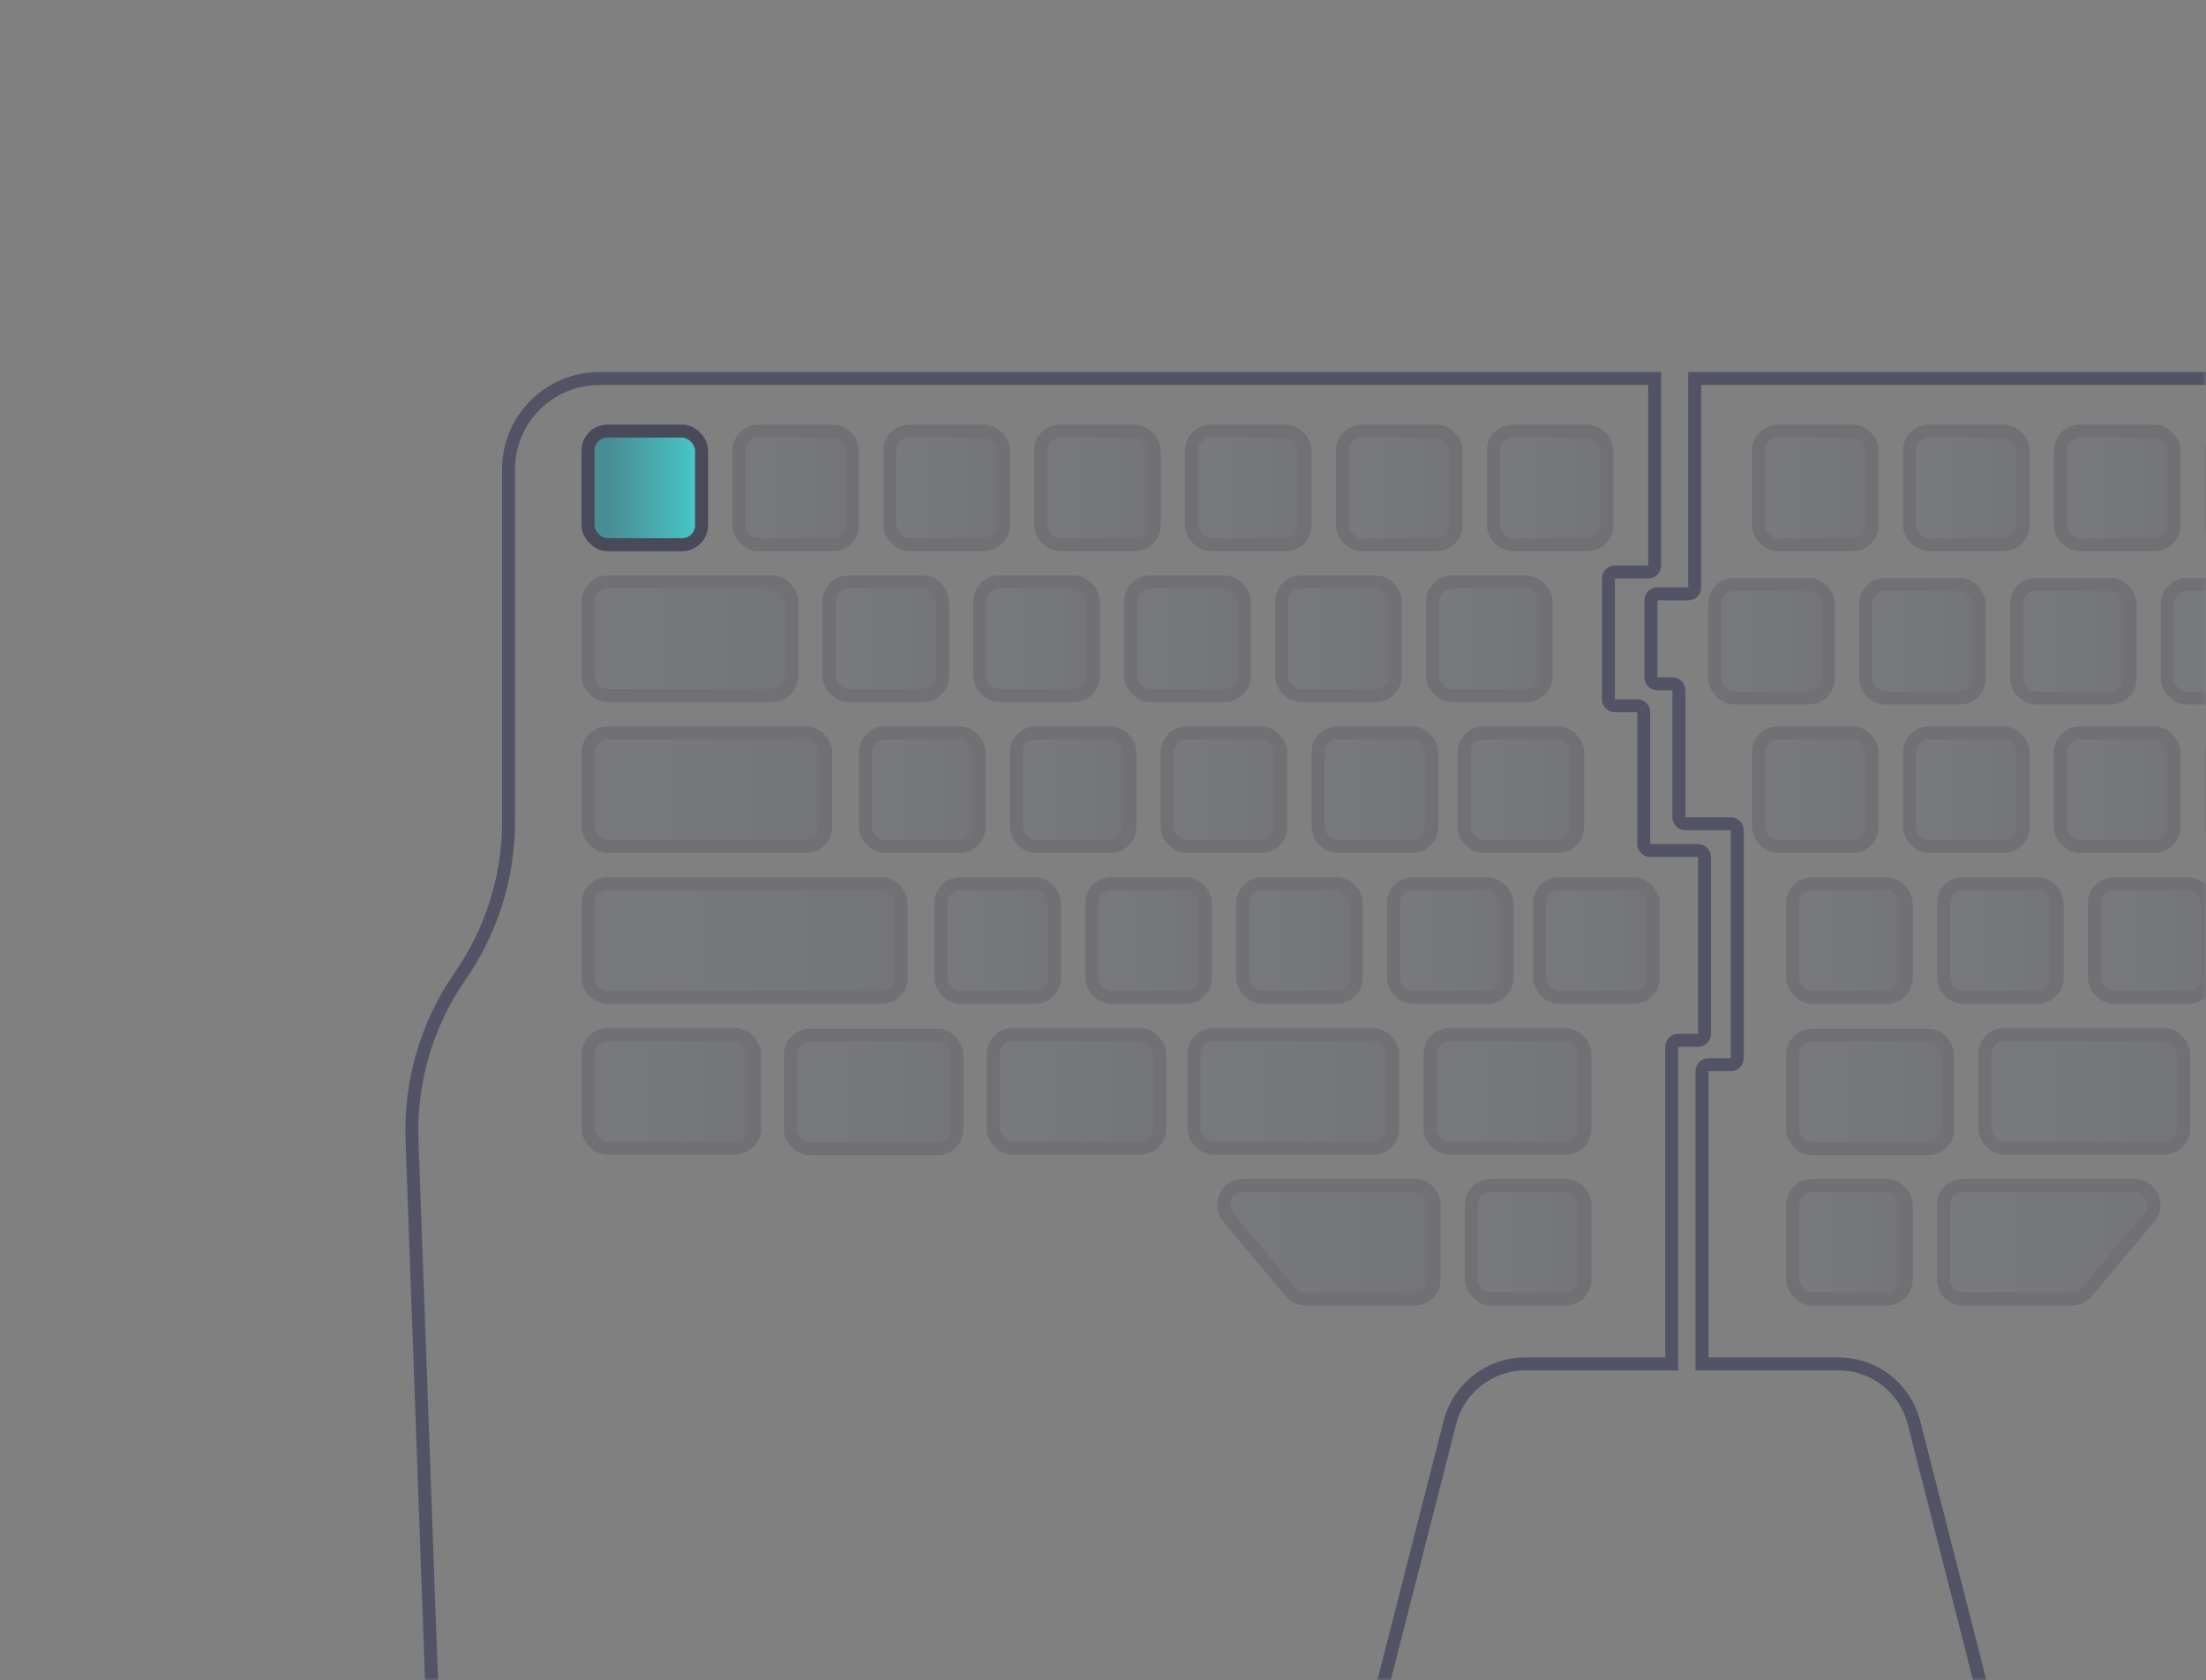 <svg width="340" height="259" viewBox="0 0 340 259" fill="none" xmlns="http://www.w3.org/2000/svg">
<rect x="0" y="0" width="340" height="259" fill="#808080" stroke="none"/>
<mask id="mask0_1082_161233" style="mask-type:alpha" maskUnits="userSpaceOnUse" x="0" y="0" width="340" height="259">
<path d="M0 0H326C333.732 0 340 6.268 340 14V259H0V0Z" fill="#25273B"/>
</mask>
<g mask="url(#mask0_1082_161233)">
<g opacity="0.7">
<rect x="90.628" y="66.449" width="17.504" height="17.504" rx="3" fill="#303949"/>
<rect x="90.628" y="66.449" width="17.504" height="17.504" rx="3" fill="url(#paint0_linear_1082_161233)"/>
<rect x="90.628" y="66.449" width="17.504" height="17.504" rx="3" stroke="#303349" stroke-width="2"/>
</g>
<g opacity="0.2">
<rect x="90.63" y="159.468" width="25.658" height="17.504" rx="3" fill="#303949"/>
<rect x="90.63" y="159.468" width="25.658" height="17.504" rx="3" fill="url(#paint1_linear_1082_161233)" fill-opacity="0.2"/>
<rect x="90.63" y="159.468" width="25.658" height="17.504" rx="3" stroke="#303349" stroke-width="2"/>
</g>
<g opacity="0.2">
<rect x="90.63" y="89.704" width="31.382" height="17.504" rx="3" fill="#303949"/>
<rect x="90.63" y="89.704" width="31.382" height="17.504" rx="3" fill="url(#paint2_linear_1082_161233)" fill-opacity="0.2"/>
<rect x="90.63" y="89.704" width="31.382" height="17.504" rx="3" stroke="#303349" stroke-width="2"/>
</g>
<g opacity="0.2">
<rect x="90.63" y="112.958" width="36.633" height="17.504" rx="3" fill="#303949"/>
<rect x="90.63" y="112.958" width="36.633" height="17.504" rx="3" fill="url(#paint3_linear_1082_161233)" fill-opacity="0.2"/>
<rect x="90.63" y="112.958" width="36.633" height="17.504" rx="3" stroke="#303349" stroke-width="2"/>
</g>
<g opacity="0.2">
<rect x="90.63" y="136.213" width="48.26" height="17.504" rx="3" fill="#303949"/>
<rect x="90.63" y="136.213" width="48.26" height="17.504" rx="3" fill="url(#paint4_linear_1082_161233)" fill-opacity="0.2"/>
<rect x="90.63" y="136.213" width="48.26" height="17.504" rx="3" stroke="#303349" stroke-width="2"/>
</g>
<g opacity="0.2">
<rect x="113.885" y="66.449" width="17.504" height="17.504" rx="3" fill="#303949"/>
<rect x="113.885" y="66.449" width="17.504" height="17.504" rx="3" fill="url(#paint5_linear_1082_161233)" fill-opacity="0.2"/>
<rect x="113.885" y="66.449" width="17.504" height="17.504" rx="3" stroke="#303349" stroke-width="2"/>
</g>
<g opacity="0.2">
<rect x="271.04" y="66.449" width="17.504" height="17.504" rx="3" fill="#303949"/>
<rect x="271.04" y="66.449" width="17.504" height="17.504" rx="3" fill="url(#paint6_linear_1082_161233)" fill-opacity="0.2"/>
<rect x="271.04" y="66.449" width="17.504" height="17.504" rx="3" stroke="#303349" stroke-width="2"/>
</g>
<g opacity="0.2">
<rect x="121.829" y="159.559" width="25.658" height="17.504" rx="3" fill="#303949"/>
<rect x="121.829" y="159.559" width="25.658" height="17.504" rx="3" fill="url(#paint7_linear_1082_161233)" fill-opacity="0.2"/>
<rect x="121.829" y="159.559" width="25.658" height="17.504" rx="3" stroke="#303349" stroke-width="2"/>
</g>
<g opacity="0.2">
<rect x="127.763" y="89.704" width="17.504" height="17.504" rx="3" fill="#303949"/>
<rect x="127.763" y="89.704" width="17.504" height="17.504" rx="3" fill="url(#paint8_linear_1082_161233)" fill-opacity="0.2"/>
<rect x="127.763" y="89.704" width="17.504" height="17.504" rx="3" stroke="#303349" stroke-width="2"/>
</g>
<g opacity="0.2">
<rect x="133.39" y="112.958" width="17.504" height="17.504" rx="3" fill="#303949"/>
<rect x="133.39" y="112.958" width="17.504" height="17.504" rx="3" fill="url(#paint9_linear_1082_161233)" fill-opacity="0.2"/>
<rect x="133.39" y="112.958" width="17.504" height="17.504" rx="3" stroke="#303349" stroke-width="2"/>
</g>
<g opacity="0.2">
<rect x="271.04" y="112.958" width="17.504" height="17.504" rx="3" fill="#303949"/>
<rect x="271.04" y="112.958" width="17.504" height="17.504" rx="3" fill="url(#paint10_linear_1082_161233)" fill-opacity="0.2"/>
<rect x="271.04" y="112.958" width="17.504" height="17.504" rx="3" stroke="#303349" stroke-width="2"/>
</g>
<g opacity="0.2">
<rect x="264.289" y="90.079" width="17.504" height="17.504" rx="3" fill="#303949"/>
<rect x="264.289" y="90.079" width="17.504" height="17.504" rx="3" fill="url(#paint11_linear_1082_161233)" fill-opacity="0.2"/>
<rect x="264.289" y="90.079" width="17.504" height="17.504" rx="3" stroke="#303349" stroke-width="2"/>
</g>
<g opacity="0.2">
<rect x="145.014" y="136.213" width="17.504" height="17.504" rx="3" fill="#303949"/>
<rect x="145.014" y="136.213" width="17.504" height="17.504" rx="3" fill="url(#paint12_linear_1082_161233)" fill-opacity="0.2"/>
<rect x="145.014" y="136.213" width="17.504" height="17.504" rx="3" stroke="#303349" stroke-width="2"/>
</g>
<g opacity="0.2">
<rect x="276.293" y="136.213" width="17.504" height="17.504" rx="3" fill="#303949"/>
<rect x="276.293" y="136.213" width="17.504" height="17.504" rx="3" fill="url(#paint13_linear_1082_161233)" fill-opacity="0.2"/>
<rect x="276.293" y="136.213" width="17.504" height="17.504" rx="3" stroke="#303349" stroke-width="2"/>
</g>
<g opacity="0.2">
<rect x="137.143" y="66.449" width="17.504" height="17.504" rx="3" fill="#303949"/>
<rect x="137.143" y="66.449" width="17.504" height="17.504" rx="3" fill="url(#paint14_linear_1082_161233)" fill-opacity="0.2"/>
<rect x="137.143" y="66.449" width="17.504" height="17.504" rx="3" stroke="#303349" stroke-width="2"/>
</g>
<g opacity="0.2">
<rect x="294.299" y="66.449" width="17.504" height="17.504" rx="3" fill="#303949"/>
<rect x="294.299" y="66.449" width="17.504" height="17.504" rx="3" fill="url(#paint15_linear_1082_161233)" fill-opacity="0.2"/>
<rect x="294.299" y="66.449" width="17.504" height="17.504" rx="3" stroke="#303349" stroke-width="2"/>
</g>
<g opacity="0.2">
<rect x="153.081" y="159.468" width="25.658" height="17.504" rx="3" fill="#303949"/>
<rect x="153.081" y="159.468" width="25.658" height="17.504" rx="3" fill="url(#paint16_linear_1082_161233)" fill-opacity="0.2"/>
<rect x="153.081" y="159.468" width="25.658" height="17.504" rx="3" stroke="#303349" stroke-width="2"/>
</g>
<g opacity="0.2">
<rect x="151.018" y="89.704" width="17.504" height="17.504" rx="3" fill="#303949"/>
<rect x="151.018" y="89.704" width="17.504" height="17.504" rx="3" fill="url(#paint17_linear_1082_161233)" fill-opacity="0.2"/>
<rect x="151.018" y="89.704" width="17.504" height="17.504" rx="3" stroke="#303349" stroke-width="2"/>
</g>
<g opacity="0.2">
<rect x="156.645" y="112.958" width="17.504" height="17.504" rx="3" fill="#303949"/>
<rect x="156.645" y="112.958" width="17.504" height="17.504" rx="3" fill="url(#paint18_linear_1082_161233)" fill-opacity="0.2"/>
<rect x="156.645" y="112.958" width="17.504" height="17.504" rx="3" stroke="#303349" stroke-width="2"/>
</g>
<g opacity="0.2">
<rect x="294.299" y="112.958" width="17.504" height="17.504" rx="3" fill="#303949"/>
<rect x="294.299" y="112.958" width="17.504" height="17.504" rx="3" fill="url(#paint19_linear_1082_161233)" fill-opacity="0.2"/>
<rect x="294.299" y="112.958" width="17.504" height="17.504" rx="3" stroke="#303349" stroke-width="2"/>
</g>
<g opacity="0.2">
<rect x="287.544" y="90.079" width="17.504" height="17.504" rx="3" fill="#303949"/>
<rect x="287.544" y="90.079" width="17.504" height="17.504" rx="3" fill="url(#paint20_linear_1082_161233)" fill-opacity="0.2"/>
<rect x="287.544" y="90.079" width="17.504" height="17.504" rx="3" stroke="#303349" stroke-width="2"/>
</g>
<g opacity="0.2">
<rect x="168.272" y="136.213" width="17.504" height="17.504" rx="3" fill="#303949"/>
<rect x="168.272" y="136.213" width="17.504" height="17.504" rx="3" fill="url(#paint21_linear_1082_161233)" fill-opacity="0.2"/>
<rect x="168.272" y="136.213" width="17.504" height="17.504" rx="3" stroke="#303349" stroke-width="2"/>
</g>
<g opacity="0.2">
<rect x="299.546" y="136.213" width="17.504" height="17.504" rx="3" fill="#303949"/>
<rect x="299.546" y="136.213" width="17.504" height="17.504" rx="3" fill="url(#paint22_linear_1082_161233)" fill-opacity="0.2"/>
<rect x="299.546" y="136.213" width="17.504" height="17.504" rx="3" stroke="#303349" stroke-width="2"/>
</g>
<g opacity="0.2">
<rect x="276.285" y="159.559" width="23.88" height="17.504" rx="3" fill="#303949"/>
<rect x="276.285" y="159.559" width="23.88" height="17.504" rx="3" fill="url(#paint23_linear_1082_161233)" fill-opacity="0.2"/>
<rect x="276.285" y="159.559" width="23.88" height="17.504" rx="3" stroke="#303349" stroke-width="2"/>
</g>
<g opacity="0.2">
<rect x="305.921" y="159.468" width="30.631" height="17.504" rx="3" fill="#303949"/>
<rect x="305.921" y="159.468" width="30.631" height="17.504" rx="3" fill="url(#paint24_linear_1082_161233)" fill-opacity="0.2"/>
<rect x="305.921" y="159.468" width="30.631" height="17.504" rx="3" stroke="#303349" stroke-width="2"/>
</g>
<g opacity="0.2">
<rect x="160.396" y="66.449" width="17.504" height="17.504" rx="3" fill="#303949"/>
<rect x="160.396" y="66.449" width="17.504" height="17.504" rx="3" fill="url(#paint25_linear_1082_161233)" fill-opacity="0.2"/>
<rect x="160.396" y="66.449" width="17.504" height="17.504" rx="3" stroke="#303349" stroke-width="2"/>
</g>
<g opacity="0.2">
<rect x="317.551" y="66.449" width="17.504" height="17.504" rx="3" fill="#303949"/>
<rect x="317.551" y="66.449" width="17.504" height="17.504" rx="3" fill="url(#paint26_linear_1082_161233)" fill-opacity="0.2"/>
<rect x="317.551" y="66.449" width="17.504" height="17.504" rx="3" stroke="#303349" stroke-width="2"/>
</g>
<g opacity="0.2">
<rect x="174.268" y="89.704" width="17.504" height="17.504" rx="3" fill="#303949"/>
<rect x="174.268" y="89.704" width="17.504" height="17.504" rx="3" fill="url(#paint27_linear_1082_161233)" fill-opacity="0.2"/>
<rect x="174.268" y="89.704" width="17.504" height="17.504" rx="3" stroke="#303349" stroke-width="2"/>
</g>
<g opacity="0.2">
<rect x="179.896" y="112.958" width="17.504" height="17.504" rx="3" fill="#303949"/>
<rect x="179.896" y="112.958" width="17.504" height="17.504" rx="3" fill="url(#paint28_linear_1082_161233)" fill-opacity="0.2"/>
<rect x="179.896" y="112.958" width="17.504" height="17.504" rx="3" stroke="#303349" stroke-width="2"/>
</g>
<g opacity="0.2">
<rect x="317.551" y="112.958" width="17.504" height="17.504" rx="3" fill="#303949"/>
<rect x="317.551" y="112.958" width="17.504" height="17.504" rx="3" fill="url(#paint29_linear_1082_161233)" fill-opacity="0.2"/>
<rect x="317.551" y="112.958" width="17.504" height="17.504" rx="3" stroke="#303349" stroke-width="2"/>
</g>
<g opacity="0.2">
<rect x="310.8" y="90.079" width="17.504" height="17.504" rx="3" fill="#303949"/>
<rect x="310.8" y="90.079" width="17.504" height="17.504" rx="3" fill="url(#paint30_linear_1082_161233)" fill-opacity="0.2"/>
<rect x="310.8" y="90.079" width="17.504" height="17.504" rx="3" stroke="#303349" stroke-width="2"/>
</g>
<g opacity="0.2">
<rect x="191.527" y="136.213" width="17.504" height="17.504" rx="3" fill="#303949"/>
<rect x="191.527" y="136.213" width="17.504" height="17.504" rx="3" fill="url(#paint31_linear_1082_161233)" fill-opacity="0.2"/>
<rect x="191.527" y="136.213" width="17.504" height="17.504" rx="3" stroke="#303349" stroke-width="2"/>
</g>
<g opacity="0.2">
<rect x="322.798" y="136.213" width="17.504" height="17.504" rx="3" fill="#303949"/>
<rect x="322.798" y="136.213" width="17.504" height="17.504" rx="3" fill="url(#paint32_linear_1082_161233)" fill-opacity="0.2"/>
<rect x="322.798" y="136.213" width="17.504" height="17.504" rx="3" stroke="#303349" stroke-width="2"/>
</g>
<g opacity="0.2">
<rect x="183.646" y="66.449" width="17.504" height="17.504" rx="3" fill="#303949"/>
<rect x="183.646" y="66.449" width="17.504" height="17.504" rx="3" fill="url(#paint33_linear_1082_161233)" fill-opacity="0.2"/>
<rect x="183.646" y="66.449" width="17.504" height="17.504" rx="3" stroke="#303349" stroke-width="2"/>
</g>
<g opacity="0.2">
<rect x="340.804" y="66.449" width="17.504" height="17.504" rx="3" fill="#303949"/>
<rect x="340.804" y="66.449" width="17.504" height="17.504" rx="3" fill="url(#paint34_linear_1082_161233)" fill-opacity="0.2"/>
<rect x="340.804" y="66.449" width="17.504" height="17.504" rx="3" stroke="#303349" stroke-width="2"/>
</g>
<g opacity="0.2">
<rect x="197.526" y="89.704" width="17.504" height="17.504" rx="3" fill="#303949"/>
<rect x="197.526" y="89.704" width="17.504" height="17.504" rx="3" fill="url(#paint35_linear_1082_161233)" fill-opacity="0.2"/>
<rect x="197.526" y="89.704" width="17.504" height="17.504" rx="3" stroke="#303349" stroke-width="2"/>
</g>
<g opacity="0.2">
<rect x="203.149" y="112.958" width="17.504" height="17.504" rx="3" fill="#303949"/>
<rect x="203.149" y="112.958" width="17.504" height="17.504" rx="3" fill="url(#paint36_linear_1082_161233)" fill-opacity="0.2"/>
<rect x="203.149" y="112.958" width="17.504" height="17.504" rx="3" stroke="#303349" stroke-width="2"/>
</g>
<g opacity="0.2">
<rect x="340.804" y="112.958" width="17.504" height="17.504" rx="3" fill="#303949"/>
<rect x="340.804" y="112.958" width="17.504" height="17.504" rx="3" fill="url(#paint37_linear_1082_161233)" fill-opacity="0.2"/>
<rect x="340.804" y="112.958" width="17.504" height="17.504" rx="3" stroke="#303349" stroke-width="2"/>
</g>
<g opacity="0.2">
<rect x="334.053" y="90.079" width="17.504" height="17.504" rx="3" fill="#303949"/>
<rect x="334.053" y="90.079" width="17.504" height="17.504" rx="3" fill="url(#paint38_linear_1082_161233)" fill-opacity="0.2"/>
<rect x="334.053" y="90.079" width="17.504" height="17.504" rx="3" stroke="#303349" stroke-width="2"/>
</g>
<g opacity="0.2">
<rect x="214.777" y="136.213" width="17.504" height="17.504" rx="3" fill="#303949"/>
<rect x="214.777" y="136.213" width="17.504" height="17.504" rx="3" fill="url(#paint39_linear_1082_161233)" fill-opacity="0.2"/>
<rect x="214.777" y="136.213" width="17.504" height="17.504" rx="3" stroke="#303349" stroke-width="2"/>
</g>
<g opacity="0.2">
<rect x="220.781" y="89.704" width="17.504" height="17.504" rx="3" fill="#303949"/>
<rect x="220.781" y="89.704" width="17.504" height="17.504" rx="3" fill="url(#paint40_linear_1082_161233)" fill-opacity="0.2"/>
<rect x="220.781" y="89.704" width="17.504" height="17.504" rx="3" stroke="#303349" stroke-width="2"/>
</g>
<g opacity="0.2">
<rect x="225.656" y="112.958" width="17.504" height="17.504" rx="3" fill="#303949"/>
<rect x="225.656" y="112.958" width="17.504" height="17.504" rx="3" fill="url(#paint41_linear_1082_161233)" fill-opacity="0.2"/>
<rect x="225.656" y="112.958" width="17.504" height="17.504" rx="3" stroke="#303349" stroke-width="2"/>
</g>
<g opacity="0.2">
<rect x="237.285" y="136.213" width="17.504" height="17.504" rx="3" fill="#303949"/>
<rect x="237.285" y="136.213" width="17.504" height="17.504" rx="3" fill="url(#paint42_linear_1082_161233)" fill-opacity="0.2"/>
<rect x="237.285" y="136.213" width="17.504" height="17.504" rx="3" stroke="#303349" stroke-width="2"/>
</g>
<g opacity="0.2">
<rect x="220.407" y="159.468" width="23.88" height="17.504" rx="3" fill="#303949"/>
<rect x="220.407" y="159.468" width="23.88" height="17.504" rx="3" fill="url(#paint43_linear_1082_161233)" fill-opacity="0.2"/>
<rect x="220.407" y="159.468" width="23.88" height="17.504" rx="3" stroke="#303349" stroke-width="2"/>
</g>
<g opacity="0.2">
<rect x="184.024" y="159.468" width="30.631" height="17.504" rx="3" fill="#303949"/>
<rect x="184.024" y="159.468" width="30.631" height="17.504" rx="3" fill="url(#paint44_linear_1082_161233)" fill-opacity="0.2"/>
<rect x="184.024" y="159.468" width="30.631" height="17.504" rx="3" stroke="#303349" stroke-width="2"/>
</g>
<g opacity="0.2">
<rect x="206.901" y="66.449" width="17.504" height="17.504" rx="3" fill="#303949"/>
<rect x="206.901" y="66.449" width="17.504" height="17.504" rx="3" fill="url(#paint45_linear_1082_161233)" fill-opacity="0.2"/>
<rect x="206.901" y="66.449" width="17.504" height="17.504" rx="3" stroke="#303349" stroke-width="2"/>
</g>
<g opacity="0.2">
<rect x="230.153" y="66.449" width="17.504" height="17.504" rx="3" fill="#303949"/>
<rect x="230.153" y="66.449" width="17.504" height="17.504" rx="3" fill="url(#paint46_linear_1082_161233)" fill-opacity="0.2"/>
<rect x="230.153" y="66.449" width="17.504" height="17.504" rx="3" stroke="#303349" stroke-width="2"/>
</g>
<g opacity="0.2">
<rect x="226.782" y="182.723" width="17.504" height="17.504" rx="3" fill="#303949"/>
<rect x="226.782" y="182.723" width="17.504" height="17.504" rx="3" fill="url(#paint47_linear_1082_161233)" fill-opacity="0.2"/>
<rect x="226.782" y="182.723" width="17.504" height="17.504" rx="3" stroke="#303349" stroke-width="2"/>
</g>
<g opacity="0.2">
<rect x="276.293" y="182.723" width="17.504" height="17.504" rx="3" fill="#303949"/>
<rect x="276.293" y="182.723" width="17.504" height="17.504" rx="3" fill="url(#paint48_linear_1082_161233)" fill-opacity="0.2"/>
<rect x="276.293" y="182.723" width="17.504" height="17.504" rx="3" stroke="#303349" stroke-width="2"/>
</g>
<g opacity="0.2">
<path d="M189.304 187.651C187.666 185.699 189.054 182.723 191.602 182.723H218.032C219.689 182.723 221.032 184.066 221.032 185.723V197.227C221.032 198.883 219.689 200.227 218.032 200.227H209.926H201.255C200.368 200.227 199.527 199.834 198.957 199.155L189.304 187.651Z" fill="#303949"/>
<path d="M189.304 187.651C187.666 185.699 189.054 182.723 191.602 182.723H218.032C219.689 182.723 221.032 184.066 221.032 185.723V197.227C221.032 198.883 219.689 200.227 218.032 200.227H209.926H201.255C200.368 200.227 199.527 199.834 198.957 199.155L189.304 187.651Z" fill="url(#paint49_linear_1082_161233)" fill-opacity="0.2"/>
<path d="M189.304 187.651C187.666 185.699 189.054 182.723 191.602 182.723H218.032C219.689 182.723 221.032 184.066 221.032 185.723V197.227C221.032 198.883 219.689 200.227 218.032 200.227H209.926H201.255C200.368 200.227 199.527 199.834 198.957 199.155L189.304 187.651Z" stroke="#303349" stroke-width="2"/>
</g>
<g opacity="0.2">
<path d="M331.274 187.651C332.912 185.699 331.524 182.723 328.976 182.723H302.546C300.889 182.723 299.546 184.066 299.546 185.723V197.227C299.546 198.883 300.889 200.227 302.546 200.227H310.652H319.323C320.21 200.227 321.051 199.834 321.621 199.155L331.274 187.651Z" fill="#303949"/>
<path d="M331.274 187.651C332.912 185.699 331.524 182.723 328.976 182.723H302.546C300.889 182.723 299.546 184.066 299.546 185.723V197.227C299.546 198.883 300.889 200.227 302.546 200.227H310.652H319.323C320.21 200.227 321.051 199.834 321.621 199.155L331.274 187.651Z" fill="url(#paint50_linear_1082_161233)" fill-opacity="0.2"/>
<path d="M331.274 187.651C332.912 185.699 331.524 182.723 328.976 182.723H302.546C300.889 182.723 299.546 184.066 299.546 185.723V197.227C299.546 198.883 300.889 200.227 302.546 200.227H310.652H319.323C320.21 200.227 321.051 199.834 321.621 199.155L331.274 187.651Z" stroke="#303349" stroke-width="2"/>
</g>
<g opacity="0.7">
<path d="M445.634 58.343H261.198V90.531C261.198 91.084 260.751 91.531 260.198 91.531H255.452C254.9 91.531 254.452 91.979 254.452 92.531V104.407C254.452 104.959 254.9 105.407 255.452 105.407H257.762C258.315 105.407 258.762 105.855 258.762 106.407V125.97C258.762 126.522 259.21 126.97 259.762 126.97H266.757C267.309 126.97 267.757 127.418 267.757 127.97V163.096C267.757 163.649 267.309 164.096 266.757 164.096H263.323C262.77 164.096 262.323 164.544 262.323 165.096V210.223H283.359C288.843 210.223 293.63 213.941 294.986 219.255L312.103 286.313C313.686 292.513 319.27 296.851 325.668 296.851H456.624C464.16 296.851 470.343 290.886 470.615 283.356L474.5 175.722C474.825 166.715 472.221 157.845 467.08 150.442C462.232 143.462 459.634 135.166 459.634 126.666V72.343C459.634 64.611 453.366 58.343 445.634 58.343Z" stroke="#3F425A" stroke-width="2"/>
<path d="M92.377 58.343H255.026V87.156C255.026 87.709 254.579 88.156 254.026 88.156H248.9C248.348 88.156 247.9 88.604 247.9 89.156V107.782C247.9 108.334 248.348 108.782 248.9 108.782H252.339C252.891 108.782 253.339 109.23 253.339 109.782V130.095C253.339 130.647 253.786 131.095 254.339 131.095H261.715C262.267 131.095 262.715 131.543 262.715 132.095V159.346C262.715 159.898 262.267 160.346 261.715 160.346H258.652C258.099 160.346 257.652 160.794 257.652 161.346V210.223H235.092C229.609 210.223 224.823 213.94 223.466 219.253L206.335 286.316C204.752 292.514 199.168 296.851 192.771 296.851H81.379C73.844 296.851 67.66 290.887 67.388 283.356L63.501 175.725C63.176 166.716 65.781 157.845 70.926 150.442C75.777 143.462 78.377 135.164 78.377 126.664V72.343C78.377 64.611 84.645 58.343 92.377 58.343Z" stroke="#3F425A" stroke-width="2"/>
</g>
</g>
<defs>
<filter id="filter0_d_1082_161233" x="83.075" y="58.896" width="32.369" height="32.369" filterUnits="userSpaceOnUse" color-interpolation-filters="sRGB">
<feFlood flood-opacity="0" result="BackgroundImageFix"/>
<feColorMatrix in="SourceAlpha" type="matrix" values="0 0 0 0 0 0 0 0 0 0 0 0 0 0 0 0 0 0 127 0" result="hardAlpha"/>
<feOffset/>
<feGaussianBlur stdDeviation="6"/>
<feComposite in2="hardAlpha" operator="out"/>
<feColorMatrix type="matrix" values="0 0 0 0 0.333 0 0 0 0 0.937 0 0 0 0 0.769 0 0 0 1 0"/>
<feBlend mode="normal" in2="BackgroundImageFix" result="effect1_dropShadow_1082_161233"/>
<feBlend mode="normal" in="SourceGraphic" in2="effect1_dropShadow_1082_161233" result="shape"/>
</filter>
<linearGradient id="paint0_linear_1082_161233" x1="89.628" y1="84.953" x2="109.132" y2="84.953" gradientUnits="userSpaceOnUse">
<stop offset="0.212" stop-color="#32EEEE" stop-opacity="0.5"/>
<stop offset="1" stop-color="#32EEEE"/>
</linearGradient>
<linearGradient id="paint1_linear_1082_161233" x1="89.63" y1="177.972" x2="117.288" y2="177.972" gradientUnits="userSpaceOnUse">
<stop offset="0.212" stop-color="white"/>
<stop offset="1" stop-color="#7B869E"/>
</linearGradient>
<linearGradient id="paint2_linear_1082_161233" x1="89.63" y1="108.208" x2="123.012" y2="108.208" gradientUnits="userSpaceOnUse">
<stop offset="0.212" stop-color="white"/>
<stop offset="1" stop-color="#7B869E"/>
</linearGradient>
<linearGradient id="paint3_linear_1082_161233" x1="89.63" y1="131.462" x2="128.263" y2="131.462" gradientUnits="userSpaceOnUse">
<stop offset="0.212" stop-color="white"/>
<stop offset="1" stop-color="#7B869E"/>
</linearGradient>
<linearGradient id="paint4_linear_1082_161233" x1="89.63" y1="154.717" x2="139.89" y2="154.717" gradientUnits="userSpaceOnUse">
<stop offset="0.212" stop-color="white"/>
<stop offset="1" stop-color="#7B869E"/>
</linearGradient>
<linearGradient id="paint5_linear_1082_161233" x1="112.885" y1="84.953" x2="132.389" y2="84.953" gradientUnits="userSpaceOnUse">
<stop offset="0.212" stop-color="white"/>
<stop offset="1" stop-color="#7B869E"/>
</linearGradient>
<linearGradient id="paint6_linear_1082_161233" x1="270.04" y1="84.953" x2="289.544" y2="84.953" gradientUnits="userSpaceOnUse">
<stop offset="0.212" stop-color="white"/>
<stop offset="1" stop-color="#7B869E"/>
</linearGradient>
<linearGradient id="paint7_linear_1082_161233" x1="120.829" y1="178.063" x2="148.487" y2="178.063" gradientUnits="userSpaceOnUse">
<stop offset="0.212" stop-color="white"/>
<stop offset="1" stop-color="#7B869E"/>
</linearGradient>
<linearGradient id="paint8_linear_1082_161233" x1="126.763" y1="108.208" x2="146.267" y2="108.208" gradientUnits="userSpaceOnUse">
<stop offset="0.212" stop-color="white"/>
<stop offset="1" stop-color="#7B869E"/>
</linearGradient>
<linearGradient id="paint9_linear_1082_161233" x1="132.39" y1="131.462" x2="151.894" y2="131.462" gradientUnits="userSpaceOnUse">
<stop offset="0.212" stop-color="white"/>
<stop offset="1" stop-color="#7B869E"/>
</linearGradient>
<linearGradient id="paint10_linear_1082_161233" x1="270.04" y1="131.462" x2="289.544" y2="131.462" gradientUnits="userSpaceOnUse">
<stop offset="0.212" stop-color="white"/>
<stop offset="1" stop-color="#7B869E"/>
</linearGradient>
<linearGradient id="paint11_linear_1082_161233" x1="263.289" y1="108.583" x2="282.793" y2="108.583" gradientUnits="userSpaceOnUse">
<stop offset="0.212" stop-color="white"/>
<stop offset="1" stop-color="#7B869E"/>
</linearGradient>
<linearGradient id="paint12_linear_1082_161233" x1="144.014" y1="154.717" x2="163.518" y2="154.717" gradientUnits="userSpaceOnUse">
<stop offset="0.212" stop-color="white"/>
<stop offset="1" stop-color="#7B869E"/>
</linearGradient>
<linearGradient id="paint13_linear_1082_161233" x1="275.293" y1="154.717" x2="294.797" y2="154.717" gradientUnits="userSpaceOnUse">
<stop offset="0.212" stop-color="white"/>
<stop offset="1" stop-color="#7B869E"/>
</linearGradient>
<linearGradient id="paint14_linear_1082_161233" x1="136.143" y1="84.953" x2="155.646" y2="84.953" gradientUnits="userSpaceOnUse">
<stop offset="0.212" stop-color="white"/>
<stop offset="1" stop-color="#7B869E"/>
</linearGradient>
<linearGradient id="paint15_linear_1082_161233" x1="293.299" y1="84.953" x2="312.803" y2="84.953" gradientUnits="userSpaceOnUse">
<stop offset="0.212" stop-color="white"/>
<stop offset="1" stop-color="#7B869E"/>
</linearGradient>
<linearGradient id="paint16_linear_1082_161233" x1="152.081" y1="177.972" x2="179.739" y2="177.972" gradientUnits="userSpaceOnUse">
<stop offset="0.212" stop-color="white"/>
<stop offset="1" stop-color="#7B869E"/>
</linearGradient>
<linearGradient id="paint17_linear_1082_161233" x1="150.018" y1="108.208" x2="169.521" y2="108.208" gradientUnits="userSpaceOnUse">
<stop offset="0.212" stop-color="white"/>
<stop offset="1" stop-color="#7B869E"/>
</linearGradient>
<linearGradient id="paint18_linear_1082_161233" x1="155.645" y1="131.462" x2="175.148" y2="131.462" gradientUnits="userSpaceOnUse">
<stop offset="0.212" stop-color="white"/>
<stop offset="1" stop-color="#7B869E"/>
</linearGradient>
<linearGradient id="paint19_linear_1082_161233" x1="293.299" y1="131.462" x2="312.803" y2="131.462" gradientUnits="userSpaceOnUse">
<stop offset="0.212" stop-color="white"/>
<stop offset="1" stop-color="#7B869E"/>
</linearGradient>
<linearGradient id="paint20_linear_1082_161233" x1="286.544" y1="108.583" x2="306.048" y2="108.583" gradientUnits="userSpaceOnUse">
<stop offset="0.212" stop-color="white"/>
<stop offset="1" stop-color="#7B869E"/>
</linearGradient>
<linearGradient id="paint21_linear_1082_161233" x1="167.272" y1="154.717" x2="186.776" y2="154.717" gradientUnits="userSpaceOnUse">
<stop offset="0.212" stop-color="white"/>
<stop offset="1" stop-color="#7B869E"/>
</linearGradient>
<linearGradient id="paint22_linear_1082_161233" x1="298.546" y1="154.717" x2="318.05" y2="154.717" gradientUnits="userSpaceOnUse">
<stop offset="0.212" stop-color="white"/>
<stop offset="1" stop-color="#7B869E"/>
</linearGradient>
<linearGradient id="paint23_linear_1082_161233" x1="275.285" y1="178.063" x2="301.165" y2="178.063" gradientUnits="userSpaceOnUse">
<stop offset="0.212" stop-color="white"/>
<stop offset="1" stop-color="#7B869E"/>
</linearGradient>
<linearGradient id="paint24_linear_1082_161233" x1="304.921" y1="177.972" x2="337.552" y2="177.972" gradientUnits="userSpaceOnUse">
<stop offset="0.212" stop-color="white"/>
<stop offset="1" stop-color="#7B869E"/>
</linearGradient>
<linearGradient id="paint25_linear_1082_161233" x1="159.396" y1="84.953" x2="178.899" y2="84.953" gradientUnits="userSpaceOnUse">
<stop offset="0.212" stop-color="white"/>
<stop offset="1" stop-color="#7B869E"/>
</linearGradient>
<linearGradient id="paint26_linear_1082_161233" x1="316.551" y1="84.953" x2="336.055" y2="84.953" gradientUnits="userSpaceOnUse">
<stop offset="0.212" stop-color="white"/>
<stop offset="1" stop-color="#7B869E"/>
</linearGradient>
<linearGradient id="paint27_linear_1082_161233" x1="173.268" y1="108.208" x2="192.771" y2="108.208" gradientUnits="userSpaceOnUse">
<stop offset="0.212" stop-color="white"/>
<stop offset="1" stop-color="#7B869E"/>
</linearGradient>
<linearGradient id="paint28_linear_1082_161233" x1="178.896" y1="131.462" x2="198.4" y2="131.462" gradientUnits="userSpaceOnUse">
<stop offset="0.212" stop-color="white"/>
<stop offset="1" stop-color="#7B869E"/>
</linearGradient>
<linearGradient id="paint29_linear_1082_161233" x1="316.551" y1="131.462" x2="336.055" y2="131.462" gradientUnits="userSpaceOnUse">
<stop offset="0.212" stop-color="white"/>
<stop offset="1" stop-color="#7B869E"/>
</linearGradient>
<linearGradient id="paint30_linear_1082_161233" x1="309.8" y1="108.583" x2="329.304" y2="108.583" gradientUnits="userSpaceOnUse">
<stop offset="0.212" stop-color="white"/>
<stop offset="1" stop-color="#7B869E"/>
</linearGradient>
<linearGradient id="paint31_linear_1082_161233" x1="190.527" y1="154.717" x2="210.031" y2="154.717" gradientUnits="userSpaceOnUse">
<stop offset="0.212" stop-color="white"/>
<stop offset="1" stop-color="#7B869E"/>
</linearGradient>
<linearGradient id="paint32_linear_1082_161233" x1="321.798" y1="154.717" x2="341.302" y2="154.717" gradientUnits="userSpaceOnUse">
<stop offset="0.212" stop-color="white"/>
<stop offset="1" stop-color="#7B869E"/>
</linearGradient>
<linearGradient id="paint33_linear_1082_161233" x1="182.646" y1="84.953" x2="202.15" y2="84.953" gradientUnits="userSpaceOnUse">
<stop offset="0.212" stop-color="white"/>
<stop offset="1" stop-color="#7B869E"/>
</linearGradient>
<linearGradient id="paint34_linear_1082_161233" x1="339.804" y1="84.953" x2="359.308" y2="84.953" gradientUnits="userSpaceOnUse">
<stop offset="0.212" stop-color="white"/>
<stop offset="1" stop-color="#7B869E"/>
</linearGradient>
<linearGradient id="paint35_linear_1082_161233" x1="196.526" y1="108.208" x2="216.03" y2="108.208" gradientUnits="userSpaceOnUse">
<stop offset="0.212" stop-color="white"/>
<stop offset="1" stop-color="#7B869E"/>
</linearGradient>
<linearGradient id="paint36_linear_1082_161233" x1="202.149" y1="131.462" x2="221.653" y2="131.462" gradientUnits="userSpaceOnUse">
<stop offset="0.212" stop-color="white"/>
<stop offset="1" stop-color="#7B869E"/>
</linearGradient>
<linearGradient id="paint37_linear_1082_161233" x1="339.804" y1="131.462" x2="359.308" y2="131.462" gradientUnits="userSpaceOnUse">
<stop offset="0.212" stop-color="white"/>
<stop offset="1" stop-color="#7B869E"/>
</linearGradient>
<linearGradient id="paint38_linear_1082_161233" x1="333.053" y1="108.583" x2="352.557" y2="108.583" gradientUnits="userSpaceOnUse">
<stop offset="0.212" stop-color="white"/>
<stop offset="1" stop-color="#7B869E"/>
</linearGradient>
<linearGradient id="paint39_linear_1082_161233" x1="213.777" y1="154.717" x2="233.281" y2="154.717" gradientUnits="userSpaceOnUse">
<stop offset="0.212" stop-color="white"/>
<stop offset="1" stop-color="#7B869E"/>
</linearGradient>
<linearGradient id="paint40_linear_1082_161233" x1="219.781" y1="108.208" x2="239.285" y2="108.208" gradientUnits="userSpaceOnUse">
<stop offset="0.212" stop-color="white"/>
<stop offset="1" stop-color="#7B869E"/>
</linearGradient>
<linearGradient id="paint41_linear_1082_161233" x1="224.656" y1="131.462" x2="244.16" y2="131.462" gradientUnits="userSpaceOnUse">
<stop offset="0.212" stop-color="white"/>
<stop offset="1" stop-color="#7B869E"/>
</linearGradient>
<linearGradient id="paint42_linear_1082_161233" x1="236.285" y1="154.717" x2="255.789" y2="154.717" gradientUnits="userSpaceOnUse">
<stop offset="0.212" stop-color="white"/>
<stop offset="1" stop-color="#7B869E"/>
</linearGradient>
<linearGradient id="paint43_linear_1082_161233" x1="219.407" y1="177.972" x2="245.287" y2="177.972" gradientUnits="userSpaceOnUse">
<stop offset="0.212" stop-color="white"/>
<stop offset="1" stop-color="#7B869E"/>
</linearGradient>
<linearGradient id="paint44_linear_1082_161233" x1="183.024" y1="177.972" x2="215.656" y2="177.972" gradientUnits="userSpaceOnUse">
<stop offset="0.212" stop-color="white"/>
<stop offset="1" stop-color="#7B869E"/>
</linearGradient>
<linearGradient id="paint45_linear_1082_161233" x1="205.901" y1="84.953" x2="225.405" y2="84.953" gradientUnits="userSpaceOnUse">
<stop offset="0.212" stop-color="white"/>
<stop offset="1" stop-color="#7B869E"/>
</linearGradient>
<linearGradient id="paint46_linear_1082_161233" x1="229.153" y1="84.953" x2="248.657" y2="84.953" gradientUnits="userSpaceOnUse">
<stop offset="0.212" stop-color="white"/>
<stop offset="1" stop-color="#7B869E"/>
</linearGradient>
<linearGradient id="paint47_linear_1082_161233" x1="225.782" y1="201.227" x2="245.286" y2="201.227" gradientUnits="userSpaceOnUse">
<stop offset="0.212" stop-color="white"/>
<stop offset="1" stop-color="#7B869E"/>
</linearGradient>
<linearGradient id="paint48_linear_1082_161233" x1="275.293" y1="201.227" x2="294.797" y2="201.227" gradientUnits="userSpaceOnUse">
<stop offset="0.212" stop-color="white"/>
<stop offset="1" stop-color="#7B869E"/>
</linearGradient>
<linearGradient id="paint49_linear_1082_161233" x1="183.024" y1="201.227" x2="222.032" y2="201.227" gradientUnits="userSpaceOnUse">
<stop offset="0.212" stop-color="white"/>
<stop offset="1" stop-color="#7B869E"/>
</linearGradient>
<linearGradient id="paint50_linear_1082_161233" x1="337.554" y1="201.227" x2="298.546" y2="201.227" gradientUnits="userSpaceOnUse">
<stop offset="0.01" stop-color="#7B869E"/>
<stop offset="0.846" stop-color="white"/>
</linearGradient>
</defs>
</svg>
